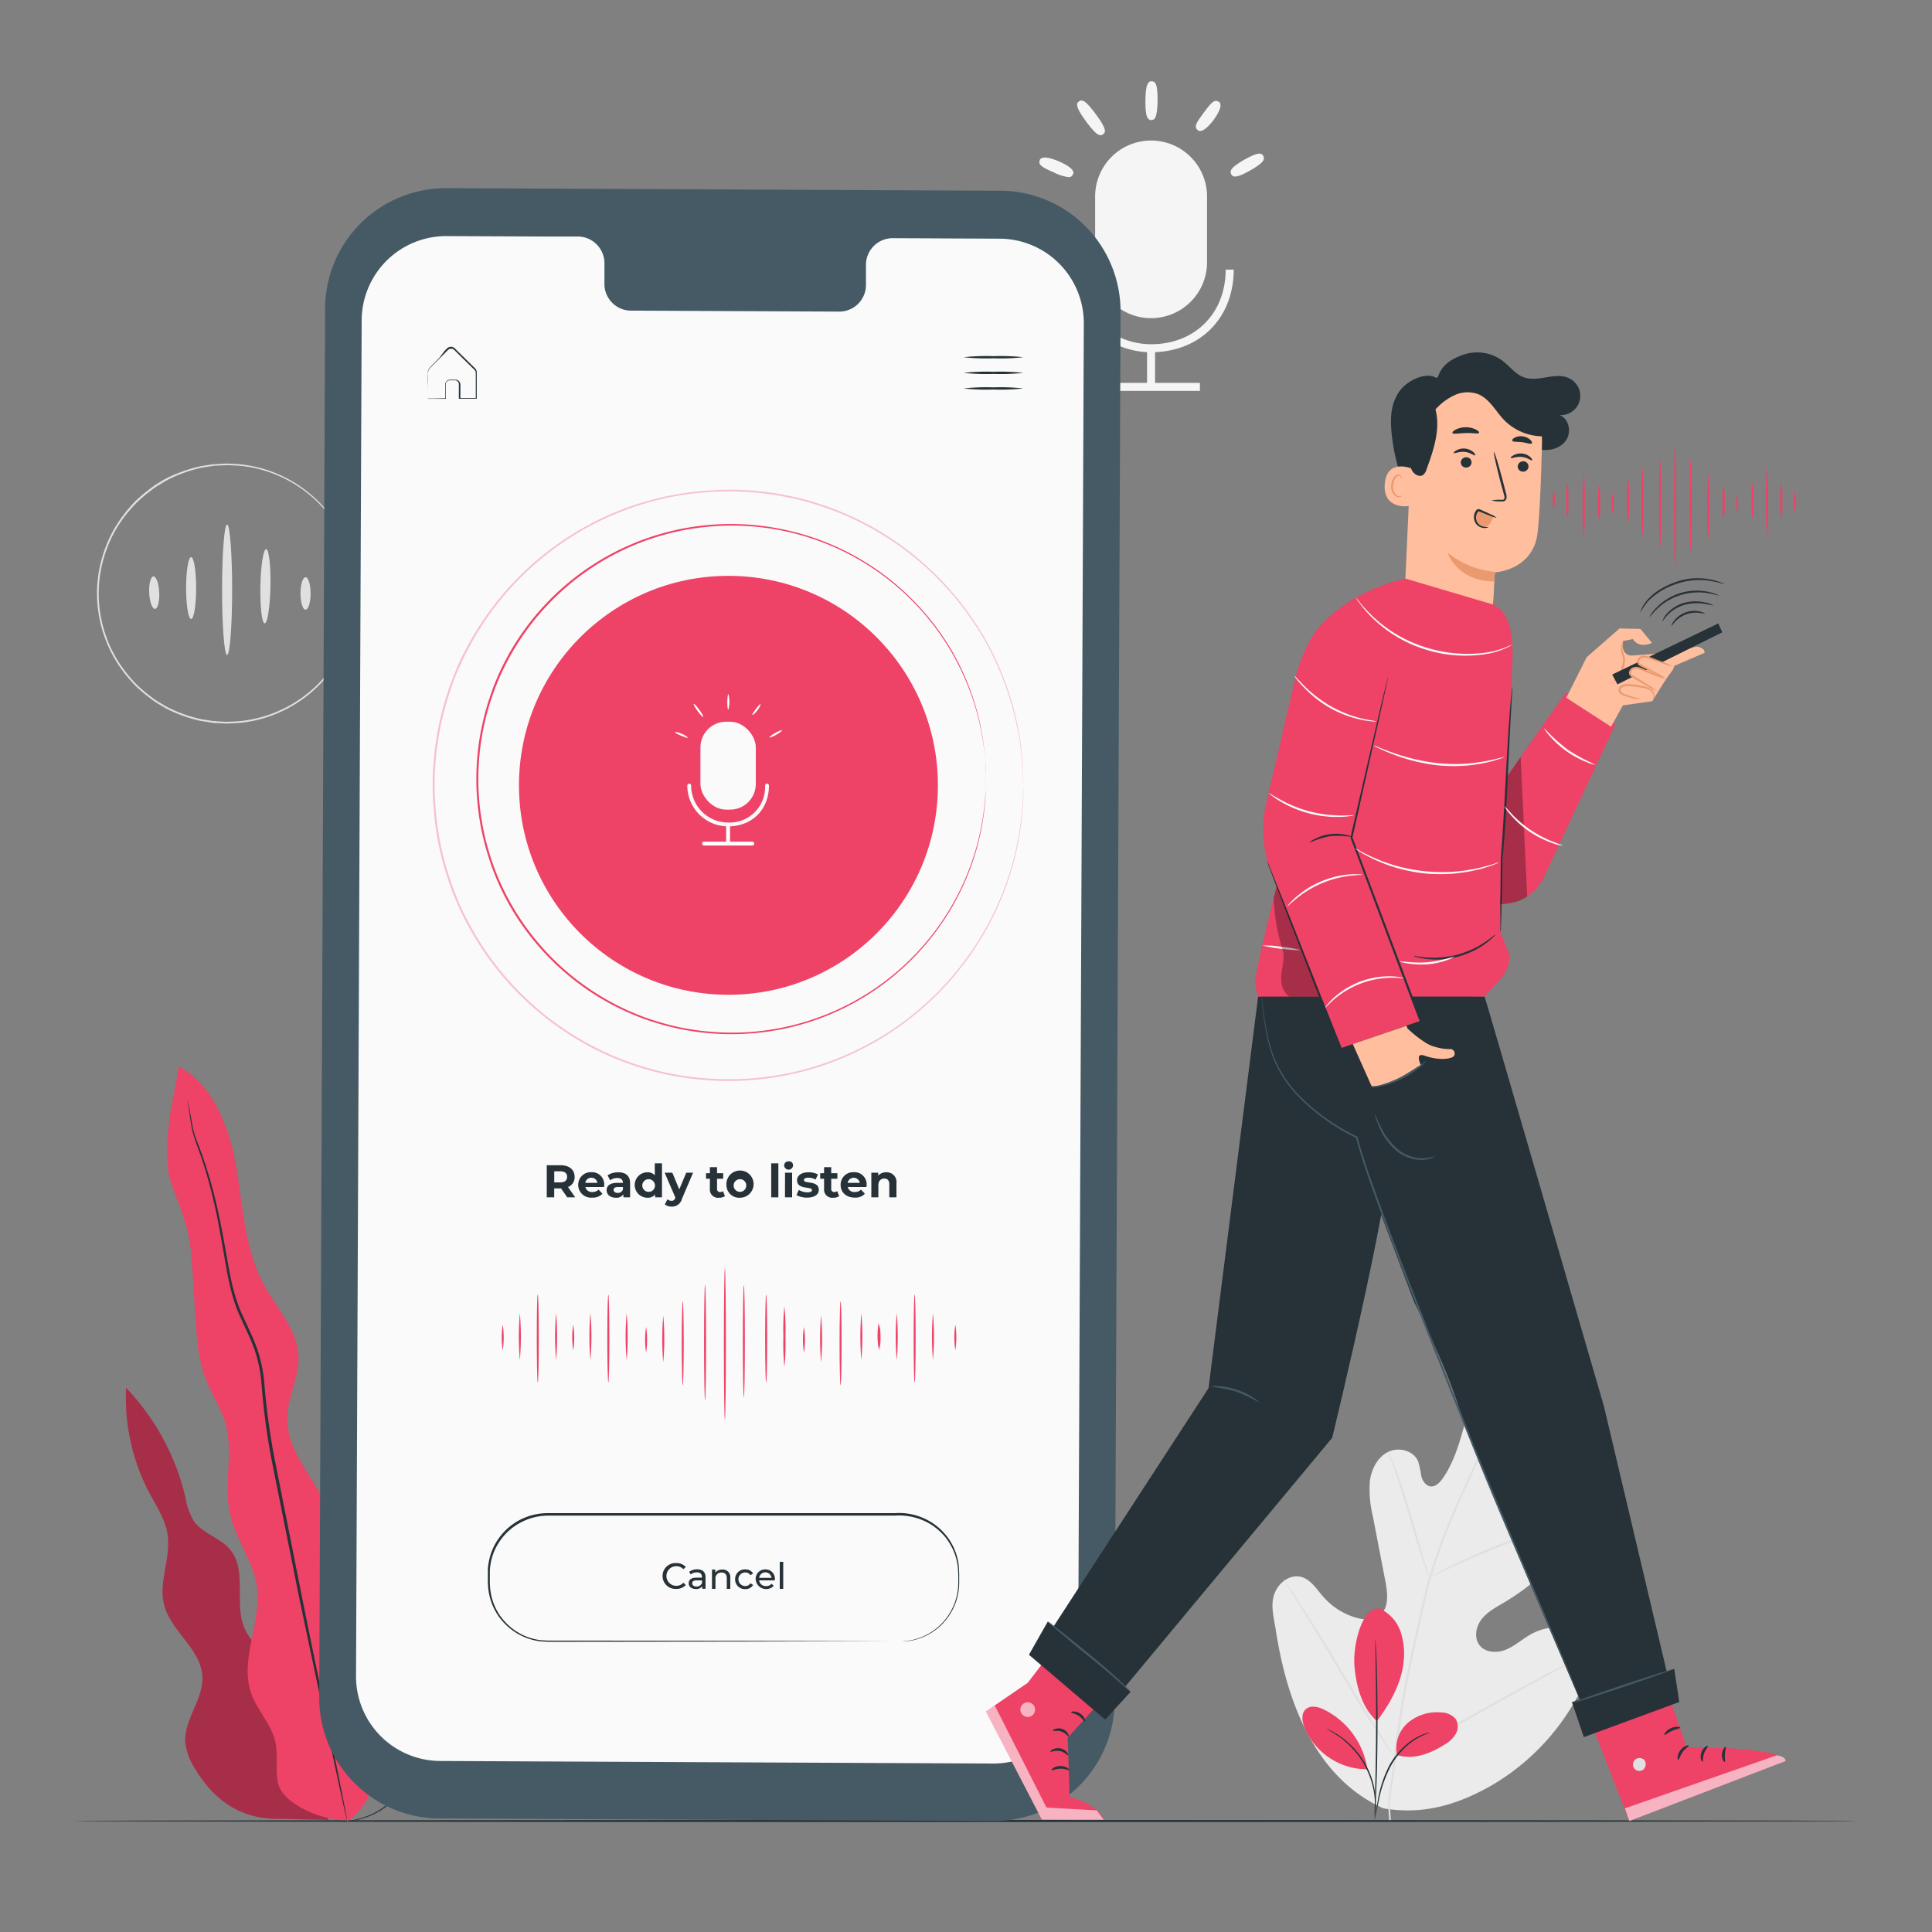 <svg xmlns="http://www.w3.org/2000/svg" viewBox="0 0 500 500"><rect x="0" y="0" width="500" height="500" fill="#808080" stroke="none"/><g id="freepik--background-complete--inject-4"><path d="M58.77,169.51c-.72,0-1.3-7.56-1.3-16.89s.58-16.89,1.3-16.89,1.31,7.56,1.31,16.89S59.49,169.51,58.77,169.51Z" style="fill:#e0e0e0"></path><path d="M49.46,160.19c-.72,0-1.3-3.6-1.3-8s.58-8,1.3-8,1.3,3.6,1.3,8S50.18,160.19,49.46,160.19Z" style="fill:#e0e0e0"></path><path d="M40.11,157.59c-.71,0-1.39-1.82-1.5-4.15s.38-4.23,1.09-4.27,1.4,1.82,1.51,4.15S40.83,157.55,40.11,157.59Z" style="fill:#e0e0e0"></path><path d="M68.5,161.32c-.72,0-1.21-4.32-1.11-9.63s.77-9.6,1.49-9.58,1.22,4.32,1.11,9.63S69.22,161.34,68.5,161.32Z" style="fill:#e0e0e0"></path><path d="M79.08,157.79c-.72,0-1.31-1.88-1.31-4.2s.59-4.21,1.31-4.21,1.3,1.88,1.3,4.21S79.8,157.79,79.08,157.79Z" style="fill:#e0e0e0"></path><path d="M92.22,153.59s0-.19,0-.54-.06-.91-.11-1.59c0-.35,0-.74-.07-1.17s-.14-.89-.21-1.4a23.87,23.87,0,0,0-.7-3.44,31.69,31.69,0,0,0-3.71-8.87,33.47,33.47,0,0,0-22.46-15.64,32.12,32.12,0,0,0-4.2-.48c-.72,0-1.44-.1-2.17-.08l-2.2.11c-.37,0-.74,0-1.11.07l-1.11.17c-.74.13-1.49.21-2.23.37a34.34,34.34,0,0,0-4.43,1.3,33.68,33.68,0,0,0-4.33,1.9c-.7.38-1.37.82-2.07,1.24a16.57,16.57,0,0,0-2,1.38,35.36,35.36,0,0,0-3.76,3.2A36.8,36.8,0,0,0,32,134a32.14,32.14,0,0,0-4.74,9.14,32.94,32.94,0,0,0,0,20.95A32.08,32.08,0,0,0,32,173.21a37.65,37.65,0,0,0,3.25,3.84,37.88,37.88,0,0,0,3.77,3.21,19.23,19.23,0,0,0,2,1.38c.7.41,1.37.85,2.07,1.23a35.2,35.2,0,0,0,4.33,1.91,36,36,0,0,0,4.43,1.3c.74.15,1.5.24,2.24.36l1.1.17c.37,0,.74,0,1.11.08l2.2.11c.73,0,1.45-.06,2.17-.08a30.31,30.31,0,0,0,4.2-.49,33.39,33.39,0,0,0,22.46-15.64,31.77,31.77,0,0,0,3.71-8.86,23.72,23.72,0,0,0,.7-3.45c.07-.5.17-1,.21-1.4s.05-.81.07-1.16c0-.69.08-1.21.11-1.59s0-.54,0-.54,0,.18,0,.54,0,.91,0,1.59c0,.35,0,.75,0,1.18s-.12.89-.19,1.4a23.36,23.36,0,0,1-.65,3.48,31.88,31.88,0,0,1-3.66,9A33.62,33.62,0,0,1,65,186.66a31.19,31.19,0,0,1-4.26.5c-.72,0-1.45.1-2.19.09l-2.23-.11c-.37,0-.75,0-1.13-.07l-1.12-.17c-.75-.12-1.51-.21-2.27-.36a35.23,35.23,0,0,1-4.49-1.31,36.19,36.19,0,0,1-4.4-1.92c-.71-.39-1.4-.84-2.1-1.25a17.55,17.55,0,0,1-2-1.4,37.73,37.73,0,0,1-3.82-3.25,37.64,37.64,0,0,1-3.31-3.9,32.84,32.84,0,0,1-4.83-9.29,33.28,33.28,0,0,1,0-21.27,32.56,32.56,0,0,1,4.82-9.29,37.64,37.64,0,0,1,3.31-3.9,37.63,37.63,0,0,1,3.82-3.24,17.55,17.55,0,0,1,2-1.4c.71-.42,1.39-.87,2.1-1.25A34.7,34.7,0,0,1,47.3,122a35.23,35.23,0,0,1,4.49-1.31c.76-.16,1.52-.24,2.27-.37l1.12-.17c.38,0,.75,0,1.13-.07l2.23-.11c.73,0,1.47.07,2.19.09a32.84,32.84,0,0,1,4.26.51,33.63,33.63,0,0,1,22.63,15.91,31.92,31.92,0,0,1,3.66,9,23.49,23.49,0,0,1,.65,3.47c.07.51.15,1,.19,1.41s0,.82,0,1.17c0,.69,0,1.22,0,1.6S92.22,153.59,92.22,153.59Z" style="fill:#e0e0e0"></path><path d="M297.9,82.34h0a14.48,14.48,0,0,1-14.48-14.48v-17A14.48,14.48,0,0,1,297.9,36.37h0a14.48,14.48,0,0,1,14.48,14.48v17A14.48,14.48,0,0,1,297.9,82.34Z" style="fill:#f5f5f5"></path><path d="M297.9,91.16a21.4,21.4,0,0,1-21.38-21.38h2.07A19.33,19.33,0,0,0,297.9,89.09c11.36,0,19.3-8,19.3-19.31h2.08C319.28,82.36,310.48,91.15,297.9,91.16Z" style="fill:#f5f5f5"></path><rect x="296.86" y="90.12" width="2.07" height="10.47" style="fill:#f5f5f5"></rect><rect x="285.26" y="99.09" width="25.28" height="2.07" style="fill:#f5f5f5"></rect><path d="M276.55,45.84a11.57,11.57,0,0,1-3.74-1.19c-3.08-1.31-4.12-2-3.75-3.08l.14-.43.49-.25c1.08-.49,3.82.64,4.35.87s3.25,1.42,3.65,2.54l.15.42-.21.5h0A1.09,1.09,0,0,1,276.55,45.84Z" style="fill:#f5f5f5"></path><path d="M284.82,35c-.66,0-1.66-.74-3.74-3.56-2.47-3.36-2.35-4.17-2.3-4.44l.06-.42.73-.58.49.05c.27,0,1.09.17,3.55,3.52,2.89,3.92,2.56,4.66,1.86,5.17h0A1.09,1.09,0,0,1,284.82,35Z" style="fill:#f5f5f5"></path><path d="M297.58,31.08l-.4-.34c-.2-.19-.79-.75-.75-4.7s.65-4.5.85-4.69l.34-.3h.52c.63.05,1.5.12,1.44,5s-.92,4.95-1.55,5Z" style="fill:#f5f5f5"></path><path d="M310.28,33.89l-.43-.34c-.91-.84-.09-2,1.69-4.41s2.7-3.49,3.77-2.85l.4.24.14.54c.25,1.23-1.58,3.69-1.79,4s-2.07,2.71-3.31,2.82Z" style="fill:#f5f5f5"></path><path d="M319.65,45.68a1,1,0,0,1-1-.58c-.56-1,.51-1.81,1-2.21A21.87,21.87,0,0,1,322,41.35c3.84-2.18,4.55-1.69,4.94-1,.56,1-.51,1.81-1,2.21a20.5,20.5,0,0,1-2.35,1.53C321.5,45.29,320.34,45.68,319.65,45.68Z" style="fill:#f5f5f5"></path><path d="M358,468c-17.71-8-25-27.71-27.82-46.11-.47-3.07-1.4-6.22-.45-9.17s4-5.4,7-4.62c2.46.64,3.94,3.09,5.61,5a18,18,0,0,0,8.42,5.5c2.13.65,4.65.82,6.37-.59,2.37-1.94,2-5.64,1.42-8.67q-1.63-8.47-3.26-16.95a28.78,28.78,0,0,1-.76-9.18c.41-3.05,2-6.12,4.74-7.46s6.61-.35,7.77,2.51a27.89,27.89,0,0,1,.79,3.76c.32,1.25,1.17,2.53,2.43,2.66s2.33-1,3.07-2c2.56-3.65,4-8,5.21-12.28s2.44-8.67,4.66-12.54,5.66-7.25,10-8.3,9.43.76,11.32,4.83.21,8.87-1.86,12.84A69,69,0,0,1,391,383.34a5.66,5.66,0,0,0-1.89,3c-.28,2.15,2,3.8,4.13,4.09,2.4.34,4.81-.35,7.23-.52s5.18.41,6.49,2.48c1.82,2.87-.17,6.6-2.33,9.21a59.18,59.18,0,0,1-15.33,13.1c-2.08,1.23-4.3,2.39-5.81,4.29s-2.09,4.83-.6,6.77,4.4,2.1,6.66,1.23,4.11-2.53,6.19-3.78c3.87-2.35,9.31-3.06,12.65.05a9.73,9.73,0,0,1,2.6,8.3,22.53,22.53,0,0,1-3.2,8.35A59.34,59.34,0,0,1,386.14,462c-9.05,5.15-17.84,7.72-28.11,6" style="fill:#ebebeb"></path><path d="M359.56,471.33c-.68-7.37.06-5.93,1.06-15.65A275.52,275.52,0,0,1,366,424.4c.61-2.74,1.22-5.46,1.82-8.13s1.21-5.31,1.95-7.86a139.3,139.3,0,0,1,5.13-14.4c1.86-4.51,3.78-8.71,5.6-12.63s3.62-7.54,5.38-10.77a109.78,109.78,0,0,1,9.45-14.6c1.24-1.63,2.25-2.86,2.94-3.69l.8-.94a1.88,1.88,0,0,1,.29-.3,3.64,3.64,0,0,1-.25.34c-.18.24-.43.57-.75,1-.66.85-1.64,2.11-2.86,3.76a115.81,115.81,0,0,0-9.26,14.66c-1.74,3.23-3.5,6.85-5.31,10.77s-3.71,8.13-5.55,12.63a140.24,140.24,0,0,0-5.07,14.36c-.74,2.54-1.33,5.16-1.94,7.83s-1.2,5.38-1.82,8.13a282.48,282.48,0,0,0-5.39,31.21c-1,9.68-1.81,8.21-1.18,15.55" style="fill:#e0e0e0"></path><path d="M369.91,408.36a5.92,5.92,0,0,1-.54-1.24c-.31-.81-.73-2-1.22-3.46-1-3-2.22-7.06-3.56-11.59s-2.62-8.62-3.66-11.54c-.51-1.46-.93-2.64-1.24-3.45a5.81,5.81,0,0,1-.41-1.28,6.36,6.36,0,0,1,.61,1.2c.37.79.86,1.95,1.42,3.39,1.13,2.9,2.48,7,3.82,11.52s2.49,8.53,3.4,11.62c.41,1.4.77,2.58,1.05,3.52A5.81,5.81,0,0,1,369.91,408.36Z" style="fill:#e0e0e0"></path><path d="M407.57,393.82a8.33,8.33,0,0,1-1.52.48c-1,.27-2.41.66-4.16,1.2-3.5,1.05-8.29,2.67-13.49,4.69s-9.83,4.06-13.14,5.63c-1.65.77-3,1.43-3.9,1.88a7.91,7.91,0,0,1-1.45.66,8.3,8.3,0,0,1,1.35-.85c.89-.52,2.19-1.24,3.83-2.06,3.27-1.66,7.89-3.77,13.1-5.8a140.46,140.46,0,0,1,13.59-4.54c1.76-.49,3.21-.82,4.22-1A8.69,8.69,0,0,1,407.57,393.82Z" style="fill:#e0e0e0"></path><path d="M361,454.87s-.14-.13-.36-.42l-.93-1.29c-.8-1.12-1.92-2.78-3.27-4.84-2.72-4.12-6.28-9.93-10.13-16.39s-7.37-12.3-10-16.47l-3.12-4.93-.84-1.35a1.75,1.75,0,0,1-.26-.49,2.3,2.3,0,0,1,.35.43c.26.35.56.77.93,1.29.81,1.12,1.92,2.77,3.28,4.83,2.71,4.12,6.28,9.93,10.13,16.4s7.36,12.29,10,16.46l3.12,4.93.85,1.35A2.91,2.91,0,0,1,361,454.87Z" style="fill:#e0e0e0"></path><path d="M409.71,428.53a1.9,1.9,0,0,1-.48.31l-1.41.78-5.22,2.83c-4.4,2.4-10.45,5.77-17.12,9.5s-12.77,7.06-17.22,9.36c-2.23,1.15-4,2.06-5.31,2.67l-1.46.69a1.82,1.82,0,0,1-.52.2,2,2,0,0,1,.47-.31l1.41-.78,5.22-2.83c4.41-2.39,10.45-5.76,17.13-9.5s12.76-7.06,17.21-9.36c2.23-1.15,4-2.06,5.31-2.66l1.46-.69A2.28,2.28,0,0,1,409.71,428.53Z" style="fill:#e0e0e0"></path></g><g id="freepik--Floor--inject-4"><path d="M481.42,471.28c0,.15-103.62.26-231.41.26s-231.43-.11-231.43-.26S122.18,471,250,471,481.42,471.14,481.42,471.28Z" style="fill:#263238"></path></g><g id="freepik--Plant--inject-4"><path d="M76.23,442c1-4.14-1.69-8.27-4.74-11.25s-6.7-5.65-8.31-9.61c-2.59-6.4.8-14.74-3.6-20.08-2.58-3.13-7.2-4.16-9.5-7.52a17.15,17.15,0,0,1-2.09-6,61.18,61.18,0,0,0-15.36-28.37,53,53,0,0,0,6.12,27.39c1.79,3.36,4,6.63,4.59,10.39,1,6.1-2.39,12.41-.86,18.39,1.76,6.85,9.49,11.4,9.89,18.45.34,6-4.83,11.24-4.41,17.2a16.13,16.13,0,0,0,2.7,7.06c4.66,7.64,11.47,12.89,21.74,12.66L85,471Z" style="fill:#EE4266"></path><g style="opacity:0.3"><path d="M76.23,442c1-4.14-1.69-8.27-4.74-11.25s-6.7-5.65-8.31-9.61c-2.59-6.4.8-14.74-3.6-20.08-2.58-3.13-7.2-4.16-9.5-7.52a17.15,17.15,0,0,1-2.09-6,61.18,61.18,0,0,0-15.36-28.37,53,53,0,0,0,6.12,27.39c1.79,3.36,4,6.63,4.59,10.39,1,6.1-2.39,12.41-.86,18.39,1.76,6.85,9.49,11.4,9.89,18.45.34,6-4.83,11.24-4.41,17.2a16.13,16.13,0,0,0,2.7,7.06c4.66,7.64,11.47,12.89,21.74,12.66L85,471Z"></path></g><path d="M87.53,471.35s.31,0,.88,0A15.9,15.9,0,0,0,91,471.1,22.23,22.23,0,0,0,95,470a17.06,17.06,0,0,0,4.91-2.81,6.64,6.64,0,0,0,1.94-2.66,12.84,12.84,0,0,0,.52-3.66,35.14,35.14,0,0,1,.24-4.12,11.58,11.58,0,0,1,1.53-4.21c1.5-2.69,3.88-5.15,4.59-8.54s.16-7-.47-10.82-1.26-8,.2-12.11,4.09-7.66,5.37-11.95.63-9.05.88-13.91a19.46,19.46,0,0,1,1.64-7.25c1-2.31,2.44-4.42,3.49-6.71,2.12-4.59,2.49-9.88,3.06-15.17.28-2.65.56-5.34.85-8.05a39.6,39.6,0,0,1,1.37-8.19,70.91,70.91,0,0,1,3-7.89,24.56,24.56,0,0,0,1.39-3.93,40.48,40.48,0,0,0,.37-4.2,50.45,50.45,0,0,0-.38-8.58c-.36-2.87-.9-5.75-1.23-8.69,0-.17,0-.35-.06-.51l.57.32a18.69,18.69,0,0,0-6.46,5.52,30.54,30.54,0,0,0-4,7.49c-2,5.31-2.76,10.92-3.8,16.36s-2.37,10.87-5.2,15.51c-1.41,2.3-3.07,4.36-4.5,6.51a17.14,17.14,0,0,0-3,6.88c-.73,5,2.21,9.64,1.63,14.67a17.17,17.17,0,0,1-2.36,6.81c-1.17,2.06-2.52,3.94-3.78,5.81A36.17,36.17,0,0,0,94,407.6a17.87,17.87,0,0,0-1.48,6.11c-.3,4.15.31,8.18,0,12.07a28.39,28.39,0,0,1-3.15,10.54c-1.54,3.12-3.23,5.92-4.65,8.62a43,43,0,0,0-1.89,4,18.61,18.61,0,0,0-1.09,3.89,24.56,24.56,0,0,0-.12,7.08A18.23,18.23,0,0,0,85.08,469a15.63,15.63,0,0,0,2.45,2.39s-.25-.15-.72-.5a5,5,0,0,1-.83-.69,9.35,9.35,0,0,1-1-1.1,18,18,0,0,1-3.65-9.14,24.74,24.74,0,0,1,0-7.18,19.59,19.59,0,0,1,1.08-4,43.83,43.83,0,0,1,1.89-4c1.4-2.72,3.08-5.53,4.58-8.63a27.89,27.89,0,0,0,3-10.36c.29-3.81-.34-7.83,0-12.07a18.2,18.2,0,0,1,1.51-6.32,37.3,37.3,0,0,1,3.34-5.83c1.26-1.88,2.6-3.75,3.73-5.77a16.46,16.46,0,0,0,2.26-6.54c.58-4.72-2.38-9.38-1.66-14.7a17.71,17.71,0,0,1,3.08-7.19c1.44-2.2,3.1-4.25,4.47-6.5,2.74-4.51,4.08-9.84,5.08-15.25s1.76-11.08,3.83-16.5a30.94,30.94,0,0,1,4.12-7.7,19.34,19.34,0,0,1,6.74-5.75l.51-.26.06.58c0,.15,0,.33.06.5.33,2.91.87,5.78,1.23,8.68a50.9,50.9,0,0,1,.38,8.71,40,40,0,0,1-.38,4.33,26.18,26.18,0,0,1-1.43,4.08,70,70,0,0,0-3,7.8,39.36,39.36,0,0,0-1.35,8.06q-.43,4.06-.86,8c-.58,5.26-.94,10.64-3.15,15.39-1.09,2.35-2.49,4.46-3.5,6.7a18.66,18.66,0,0,0-1.6,7c-.26,4.76.41,9.57-.94,14.06s-4.09,8-5.42,12-.83,8.05-.23,11.82,1.25,7.55.41,11-3.23,6-4.7,8.64A11.16,11.16,0,0,0,103,456.8a35.65,35.65,0,0,0-.27,4.07,13.2,13.2,0,0,1-.57,3.76,7.16,7.16,0,0,1-2.06,2.78,17.59,17.59,0,0,1-5,2.8A21.17,21.17,0,0,1,91,471.26,9.9,9.9,0,0,1,87.53,471.35Z" style="fill:#263238"></path><path d="M126.45,322.88a1.35,1.35,0,0,1,0,.4c-.06.3-.12.68-.2,1.15-.19,1-.42,2.49-.85,4.41s-1.54,4.07-2.45,6.66-1.93,5.58-2.82,8.94-1.69,7.07-2.53,11.08-1.75,8.38-3.95,12.5c-1,2.07-2.15,4.14-3,6.35a29,29,0,0,0-1.71,7.06,145,145,0,0,1-2.62,15.3l-7,29.12-6,23.71c-1.73,6.69-3.13,12.13-4.11,16L88,469.86c-.13.45-.23.82-.32,1.12s-.12.38-.14.37a2,2,0,0,1,.06-.39q.1-.45.24-1.14c.25-1.06.59-2.52,1-4.37l3.87-16c1.66-6.78,3.64-14.82,5.83-23.75s4.48-18.79,6.95-29.11a146.08,146.08,0,0,0,2.62-15.24,30,30,0,0,1,1.77-7.23c.91-2.27,2.06-4.35,3.08-6.4,2.18-4,3.07-8.32,4-12.31s1.7-7.73,2.64-11.09,1.94-6.36,2.94-8.94,2.09-4.73,2.57-6.59.75-3.37,1-4.36l.27-1.14A2.25,2.25,0,0,1,126.45,322.88Z" style="fill:#263238"></path><path d="M89.76,471.38c8.19-4.93,10.46-19.78,7-28.68s-9.52-17-10.5-26.54c-.76-7.31,1.6-14.84-.15-22-2.35-9.63-11.82-17.05-11.76-27,0-5.57,3.16-10.83,2.88-16.38-.35-6.82-5.61-12.2-8.89-18.19-5-9.17-5.4-20-7.16-30.34S55.41,281,46.25,276c-1.3,8.76-3.57,14.77-2.78,26.63.28,4.25,5.28,12.38,6,21.71.44,5.57.75,11.16,1.12,16.74.36,5.43.74,11,2.72,16,1.52,3.89,3.93,7.42,5.06,11.43,2.13,7.55-.56,15.76,1.17,23.42,1.46,6.49,6,12.05,6.94,18.63,1.34,9.24-4.59,18.89-1.47,27.7,1.54,4.37,5.16,7.86,6.21,12.38.81,3.5,0,7.22.71,10.74,1.19,5.68,12,10,17.83,9.64" style="fill:#EE4266"></path><path d="M48.56,284.64a2.78,2.78,0,0,1,.12.48c.07.36.16.83.27,1.42.25,1.25.53,3.12,1,5.48s1.8,5,2.86,8.32A116.32,116.32,0,0,1,56,311.59c1,4.22,1.85,8.89,2.73,13.9s1.81,10.38,4.32,15.52c1.17,2.6,2.5,5.23,3.51,8.09a36.74,36.74,0,0,1,1.85,9A182.24,182.24,0,0,0,71,377.22c2.57,12.95,5,25.29,7.24,36.52s4.37,21.29,6.12,29.78,3.09,15.3,4.06,20.1c.45,2.34.81,4.17,1.06,5.47.11.59.19,1.06.26,1.43a3,3,0,0,1,.06.49,2,2,0,0,1-.14-.47c-.09-.36-.2-.83-.34-1.42-.29-1.29-.69-3.11-1.21-5.44l-4.31-20c-1.79-8.49-3.92-18.56-6.28-29.75l-7.31-36.53a181.21,181.21,0,0,1-2.52-19.14,35.89,35.89,0,0,0-1.78-8.87c-1-2.8-2.3-5.42-3.46-8-2.53-5.21-3.43-10.72-4.31-15.7s-1.66-9.68-2.62-13.89-2-8-3.08-11.24-2.27-6-2.75-8.4-.66-4.25-.86-5.51l-.19-1.44A2.57,2.57,0,0,1,48.56,284.64Z" style="fill:#263238"></path><path d="M357.16,416.34a10.31,10.31,0,0,1,5.33,6,18.19,18.19,0,0,1,.71,8.17c-.61,5.3-3.62,10.65-6.86,14.89-4.47-3.89-5.5-10.69-5.8-14.18-.48-5.5,2-15.74,6.62-14.92" style="fill:#EE4266"></path><path d="M361.53,454.2a8.76,8.76,0,0,1,2.83-8.34,11.63,11.63,0,0,1,8.59-2.68,4.92,4.92,0,0,1,3.77,1.69,3.77,3.77,0,0,1,.06,3.8,7.65,7.65,0,0,1-2.82,2.77c-3.87,2.43-8.06,4.07-12.43,2.76" style="fill:#EE4266"></path><path d="M355.8,470.46a5.29,5.29,0,0,1,.16-1.09c.14-.77.32-1.76.54-2.95a30.83,30.83,0,0,1,3-9.41,18.92,18.92,0,0,1,6.75-7.17,13,13,0,0,1,2.75-1.22,7.6,7.6,0,0,1,.8-.2.85.85,0,0,1,.28,0,20.24,20.24,0,0,0-3.69,1.69,19.46,19.46,0,0,0-6.55,7.13,32.94,32.94,0,0,0-3.11,9.28c-.27,1.23-.49,2.23-.66,2.92A5.32,5.32,0,0,1,355.8,470.46Z" style="fill:#263238"></path><path d="M356,424.31a2.48,2.48,0,0,1,0,.47c0,.35.05.81.08,1.37.07,1.19.14,2.91.21,5,.13,4.25.24,10.12.21,16.61s-.18,12.36-.36,16.61c-.08,2.12-.17,3.84-.24,5,0,.56-.07,1-.1,1.37a2.48,2.48,0,0,1-.05.47,1.75,1.75,0,0,1,0-.48c0-.35,0-.81,0-1.37,0-1.23.07-2.94.12-5,.1-4.25.22-10.12.25-16.6s0-12.35-.11-16.6c0-2.09-.06-3.8-.08-5v-1.37A2.42,2.42,0,0,1,356,424.31Z" style="fill:#263238"></path><path d="M353.8,457.42a20.53,20.53,0,0,0-11.2-15c-1.49-.72-3.44-1.18-4.67-.07s-.95,3.1-.35,4.65a17.53,17.53,0,0,0,16.11,10.88" style="fill:#EE4266"></path><path d="M343.32,447.43a5.06,5.06,0,0,1,.95.41,11.8,11.8,0,0,1,1.07.57c.4.25.89.5,1.37.86a19.18,19.18,0,0,1,1.56,1.17,22.28,22.28,0,0,1,1.66,1.51,23,23,0,0,1,3.15,4.05,22.49,22.49,0,0,1,2.08,4.7,20.66,20.66,0,0,1,.52,2.18,16.65,16.65,0,0,1,.27,1.94,15.59,15.59,0,0,1,.07,1.6,7.74,7.74,0,0,1,0,1.22,4.61,4.61,0,0,1-.12,1c-.08,0,.07-1.47-.19-3.82-.08-.58-.15-1.22-.31-1.9s-.34-1.39-.55-2.13a24.05,24.05,0,0,0-2.07-4.61,23.57,23.57,0,0,0-3.08-4,20.12,20.12,0,0,0-1.61-1.51c-.51-.47-1-.84-1.51-1.2C344.63,448.12,343.29,447.5,343.32,447.43Z" style="fill:#263238"></path></g><g id="freepik--Device--inject-4"><path d="M257.09,471.28l-143.38-.66a31.24,31.24,0,0,1-31.09-31.37L84.14,79.8a31.23,31.23,0,0,1,31.38-31.1l143.38.66A31.23,31.23,0,0,1,290,80.73l-1.52,359.45A31.23,31.23,0,0,1,257.09,471.28Z" style="fill:#455a64"></path><path d="M258.69,61.77l-27.8-.13a6.91,6.91,0,0,0-6.78,7l0,5a6.9,6.9,0,0,1-6.78,7l-54.18-.25a6.9,6.9,0,0,1-6.72-7.09l0-5a6.93,6.93,0,0,0-6.72-7.09l-9.78,0-24.33-.11a21.88,21.88,0,0,0-22,21.78L92.14,433.74a21.88,21.88,0,0,0,21.77,22l143.1.66a21.88,21.88,0,0,0,22-21.78l1.48-350.86A21.87,21.87,0,0,0,258.69,61.77Z" style="fill:#fafafa"></path><path d="M187.6,328.11c.14,0,.26,8.82.26,19.69s-.12,19.7-.26,19.7-.26-8.82-.26-19.7S187.46,328.11,187.6,328.11Z" style="fill:#EE4266"></path><path d="M182.47,332.44c.14,0,.26,6.73.26,15s-.12,15-.26,15-.26-6.73-.26-15S182.32,332.44,182.47,332.44Z" style="fill:#EE4266"></path><path d="M176.69,336.74c.14,0,.26,4.87.26,10.88s-.12,10.89-.26,10.89-.26-4.87-.26-10.89S176.55,336.74,176.69,336.74Z" style="fill:#EE4266"></path><path d="M171.65,340.44a68.37,68.37,0,0,1,0,12.14,71,71,0,0,1,0-12.14Z" style="fill:#EE4266"></path><path d="M167.21,343.4a21.52,21.52,0,0,1,0,6.67,21.52,21.52,0,0,1,0-6.67Z" style="fill:#EE4266"></path><path d="M162.18,339.85a71,71,0,0,1,0,12.14,68.37,68.37,0,0,1,0-12.14Z" style="fill:#EE4266"></path><path d="M157.44,335c.14,0,.26,5.1.26,11.4s-.12,11.41-.26,11.41-.27-5.11-.27-11.41S157.29,335,157.44,335Z" style="fill:#EE4266"></path><path d="M217.54,336.74c.14,0,.26,4.87.26,10.88s-.12,10.89-.26,10.89-.26-4.87-.26-10.89S217.4,336.74,217.54,336.74Z" style="fill:#EE4266"></path><path d="M212.5,340.44a71,71,0,0,1,0,12.14,71,71,0,0,1,0-12.14Z" style="fill:#EE4266"></path><path d="M208.06,343.4a21.52,21.52,0,0,1,0,6.67,21.52,21.52,0,0,1,0-6.67Z" style="fill:#EE4266"></path><path d="M203,338.07a57.07,57.07,0,0,1,.27,7.85,57.07,57.07,0,0,1-.27,7.85,60.17,60.17,0,0,1-.26-7.85A60.17,60.17,0,0,1,203,338.07Z" style="fill:#EE4266"></path><path d="M198.28,335c.15,0,.27,5.1.27,11.4s-.12,11.41-.27,11.41-.26-5.11-.26-11.41S198.14,335,198.28,335Z" style="fill:#EE4266"></path><path d="M192.51,332.59c.14,0,.26,6.5.26,14.51s-.12,14.52-.26,14.52-.26-6.5-.26-14.52S192.36,332.59,192.51,332.59Z" style="fill:#EE4266"></path><path d="M222.92,352a71,71,0,0,1,0-12.14,71,71,0,0,1,0,12.14Z" style="fill:#EE4266"></path><path d="M227.37,349a21.52,21.52,0,0,1,0-6.67,21.52,21.52,0,0,1,0,6.67Z" style="fill:#EE4266"></path><path d="M152.8,339.85a71,71,0,0,1,0,12.14,71,71,0,0,1,0-12.14Z" style="fill:#EE4266"></path><path d="M148.35,342.81a21.45,21.45,0,0,1,0,6.66,21.45,21.45,0,0,1,0-6.66Z" style="fill:#EE4266"></path><path d="M143.92,339.85a71,71,0,0,1,0,12.14,71,71,0,0,1,0-12.14Z" style="fill:#EE4266"></path><path d="M139.18,335c.14,0,.26,5.1.26,11.4s-.12,11.41-.26,11.41-.26-5.11-.26-11.41S139,335,139.18,335Z" style="fill:#EE4266"></path><path d="M134.54,339.85a71,71,0,0,1,0,12.14,71,71,0,0,1,0-12.14Z" style="fill:#EE4266"></path><path d="M130.1,342.81a21.45,21.45,0,0,1,0,6.66,21.45,21.45,0,0,1,0-6.66Z" style="fill:#EE4266"></path><path d="M241.45,339.85a71,71,0,0,1,0,12.14,71,71,0,0,1,0-12.14Z" style="fill:#EE4266"></path><path d="M236.71,335c.15,0,.26,5.1.26,11.4s-.11,11.41-.26,11.41-.26-5.11-.26-11.41S236.57,335,236.71,335Z" style="fill:#EE4266"></path><path d="M232.08,339.85a71,71,0,0,1,0,12.14,68.37,68.37,0,0,1,0-12.14Z" style="fill:#EE4266"></path><path d="M227.63,342.81a21.45,21.45,0,0,1,0,6.66,21.45,21.45,0,0,1,0-6.66Z" style="fill:#EE4266"></path><path d="M247.24,342.81a21.45,21.45,0,0,1,0,6.66,21.45,21.45,0,0,1,0-6.66Z" style="fill:#EE4266"></path><g style="opacity:0.3"><path d="M264.83,203.24s0-.42-.06-1.24,0-2-.16-3.63a77.21,77.21,0,0,0-2.19-13.76,75.18,75.18,0,0,0-3.13-9.58A74.42,74.42,0,0,0,254,164.3a77.1,77.1,0,0,0-19.36-21.63,76.11,76.11,0,0,0-32.06-14.22,75.77,75.77,0,0,0-19.62-1.07,76.56,76.56,0,0,0-10.19,1.42,80.81,80.81,0,0,0-10.18,2.91,76.27,76.27,0,0,0-35.36,26.52,74.83,74.83,0,0,0-6.2,10c-.94,1.74-1.74,3.56-2.56,5.38s-1.49,3.7-2.09,5.62a76.62,76.62,0,0,0-3.9,24,81.74,81.74,0,0,0,1,12.25,73,73,0,0,0,2.89,11.77c.61,1.92,1.36,3.77,2.1,5.62s1.61,3.64,2.55,5.38a76.15,76.15,0,0,0,41.57,36.52,80.81,80.81,0,0,0,10.18,2.91,77.82,77.82,0,0,0,29.82.35,76,76,0,0,0,32.05-14.22A77,77,0,0,0,254,242.16a73.41,73.41,0,0,0,5.31-10.73,74.71,74.71,0,0,0,3.14-9.57,77.93,77.93,0,0,0,2.18-13.76c.14-1.59.11-2.81.16-3.63s.06-1.23.06-1.23,0,.41,0,1.23,0,2-.11,3.64a75,75,0,0,1-2.09,13.8,76.61,76.61,0,0,1-8.39,20.4,77.17,77.17,0,0,1-19.38,21.78,75.25,75.25,0,0,1-14.61,8.77,74.44,74.44,0,0,1-17.59,5.58,76.24,76.24,0,0,1-19.74,1.11,77.81,77.81,0,0,1-10.26-1.42,81.67,81.67,0,0,1-10.24-2.91,76.76,76.76,0,0,1-35.62-26.69,75.75,75.75,0,0,1-6.24-10.05c-1-1.76-1.75-3.59-2.58-5.42s-1.5-3.73-2.11-5.66a74.86,74.86,0,0,1-2.92-11.85,82.8,82.8,0,0,1-1-12.33,77.4,77.4,0,0,1,3.92-24.17c.61-1.93,1.38-3.79,2.12-5.66s1.63-3.65,2.57-5.41a74.79,74.79,0,0,1,6.25-10,76.71,76.71,0,0,1,35.61-26.68,81.67,81.67,0,0,1,10.24-2.91,77.58,77.58,0,0,1,10.26-1.42A76.13,76.13,0,0,1,202.64,128a76.2,76.2,0,0,1,32.2,14.34,77.35,77.35,0,0,1,19.39,21.78,73.69,73.69,0,0,1,5.29,10.79,75.68,75.68,0,0,1,3.1,9.62,74.88,74.88,0,0,1,2.09,13.8c.13,1.6.08,2.82.11,3.64S264.83,203.24,264.83,203.24Z" style="fill:#EE4266"></path></g><path d="M255.16,201.59s0-.36,0-1.07,0-1.76-.15-3.13a65.85,65.85,0,0,0-25.88-48,65.57,65.57,0,0,0-27.65-12.25,65.75,65.75,0,0,0-16.92-.93,67.21,67.21,0,0,0-8.8,1.23,70.19,70.19,0,0,0-8.77,2.51,65.77,65.77,0,0,0-35.85,31.49,62.54,62.54,0,0,0-4,9.48,65.69,65.69,0,0,0,0,41.42,60.68,60.68,0,0,0,4,9.49,64.23,64.23,0,0,0,5.35,8.61,65.81,65.81,0,0,0,30.5,22.89,70.63,70.63,0,0,0,8.77,2.5,65.55,65.55,0,0,0,8.8,1.23,64.85,64.85,0,0,0,16.92-.93,65.57,65.57,0,0,0,27.65-12.25A65.77,65.77,0,0,0,255,205.78c.13-1.37.1-2.42.15-3.13s0-1.06,0-1.06,0,1.45-.09,4.2a65,65,0,0,1-9,29.53,66.73,66.73,0,0,1-16.72,18.8,65.8,65.8,0,0,1-27.8,12.39,67.06,67.06,0,0,1-25.89-.27,71.21,71.21,0,0,1-8.84-2.51,66.21,66.21,0,0,1-30.75-23,64.05,64.05,0,0,1-5.4-8.68,61.17,61.17,0,0,1-4-9.56,66.12,66.12,0,0,1,0-41.74,61.22,61.22,0,0,1,4-9.56,65.53,65.53,0,0,1,5.39-8.67,66.19,66.19,0,0,1,30.75-23,69.52,69.52,0,0,1,8.84-2.51,64.69,64.69,0,0,1,8.85-1.23,65.76,65.76,0,0,1,17,1,65.84,65.84,0,0,1,27.79,12.38A66.62,66.62,0,0,1,246,167.85a65,65,0,0,1,9,29.53C255.2,200.14,255.16,201.59,255.16,201.59Z" style="fill:#EE4266"></path><circle cx="188.52" cy="203.24" r="54.21" style="fill:#EE4266"></circle><rect x="181.27" y="186.78" width="14.33" height="22.75" rx="6.64" style="fill:#fafafa"></rect><path d="M188.43,213.87a10.58,10.58,0,0,1-10.56-10.56.5.5,0,0,1,1,0,9.57,9.57,0,0,0,9.56,9.56,9.16,9.16,0,0,0,9.57-9.56.5.5,0,0,1,.5-.5.5.5,0,0,1,.5.5C199,209.52,194.65,213.86,188.43,213.87Z" style="fill:#fafafa"></path><rect x="187.93" y="213.36" width="1" height="5.18" style="fill:#fff"></rect><path d="M194.69,218.82H182.18a.5.5,0,0,1-.5-.5.5.5,0,0,1,.5-.5h12.51a.5.5,0,0,1,.5.5A.51.51,0,0,1,194.69,218.82Z" style="fill:#fff"></path><path d="M178,190.92c-.06.13-.82-.14-1.72-.52s-1.62-.75-1.58-.89.86,0,1.78.41S178,190.79,178,190.92Z" style="fill:#fff"></path><path d="M182,185.56c-.11.09-.76-.6-1.45-1.53s-1.15-1.76-1-1.84.76.6,1.45,1.53S182.1,185.48,182,185.56Z" style="fill:#fff"></path><path d="M188.47,183.64c-.15,0-.25-.87-.24-2s.14-2,.28-2a7.56,7.56,0,0,1,0,3.93Z" style="fill:#fff"></path><path d="M196.79,182.23c.12.08-.19.82-.77,1.6s-1.22,1.28-1.32,1.18.33-.74.9-1.5S196.66,182.16,196.79,182.23Z" style="fill:#fff"></path><path d="M202.38,189c.07.13-.6.64-1.49,1.15s-1.67.81-1.74.69.59-.64,1.48-1.15S202.31,188.88,202.38,189Z" style="fill:#fff"></path><path d="M146.8,309.87l-1.6-2.31h-1.77v2.31H141.5v-8.31h3.6c2.22,0,3.61,1.16,3.61,3A2.69,2.69,0,0,1,147,307.2l1.86,2.67ZM145,303.13h-1.56V306H145c1.18,0,1.77-.55,1.77-1.45S146.17,303.13,145,303.13Z" style="fill:#263238"></path><path d="M156.32,307.2h-4.83a1.7,1.7,0,0,0,1.83,1.29,2.19,2.19,0,0,0,1.6-.62l1,1.07a3.39,3.39,0,0,1-2.64,1,3.31,3.31,0,0,1-3.64-3.29,3.25,3.25,0,0,1,3.4-3.29,3.16,3.16,0,0,1,3.33,3.31C156.36,306.85,156.33,307.05,156.32,307.2Zm-4.85-1.08h3.14a1.59,1.59,0,0,0-3.14,0Z" style="fill:#263238"></path><path d="M163.07,306.23v3.64h-1.74v-.79a2.09,2.09,0,0,1-1.94.89c-1.5,0-2.39-.83-2.39-1.94s.8-1.91,2.74-1.91h1.47c0-.79-.47-1.26-1.47-1.26a3.09,3.09,0,0,0-1.84.6l-.66-1.3a5,5,0,0,1,2.75-.77C161.94,303.39,163.07,304.3,163.07,306.23Zm-1.86,1.63v-.66h-1.27c-.86,0-1.14.32-1.14.75s.4.77,1,.77A1.35,1.35,0,0,0,161.21,307.86Z" style="fill:#263238"></path><path d="M171.32,301.07v8.8h-1.77v-.73a2.44,2.44,0,0,1-2,.83,3.29,3.29,0,0,1,0-6.58,2.47,2.47,0,0,1,1.91.77v-3.09Zm-1.82,5.61a1.64,1.64,0,1,0-1.62,1.77A1.62,1.62,0,0,0,169.5,306.68Z" style="fill:#263238"></path><path d="M179.37,303.49l-2.89,6.78a2.62,2.62,0,0,1-2.64,2,2.8,2.8,0,0,1-1.78-.58l.67-1.32a1.67,1.67,0,0,0,1.05.41c.51,0,.79-.23,1-.8l0-.06-2.77-6.43H174l1.79,4.33,1.81-4.33Z" style="fill:#263238"></path><path d="M187.61,309.57a2.68,2.68,0,0,1-1.51.4,2.1,2.1,0,0,1-2.38-2.29v-2.62h-1v-1.43h1v-1.56h1.85v1.56h1.59v1.43h-1.59v2.59a.75.75,0,0,0,.79.85,1.27,1.27,0,0,0,.75-.24Z" style="fill:#263238"></path><path d="M188,306.68a3.52,3.52,0,1,1,3.51,3.29A3.29,3.29,0,0,1,188,306.68Zm5.14,0a1.64,1.64,0,1,0-1.63,1.77A1.62,1.62,0,0,0,193.12,306.68Z" style="fill:#263238"></path><path d="M199.59,301.07h1.85v8.8h-1.85Z" style="fill:#263238"></path><path d="M202.94,301.56a1.06,1.06,0,0,1,1.15-1,1,1,0,0,1,1.15,1,1.15,1.15,0,0,1-2.3,0Zm.23,1.93H205v6.38h-1.85Z" style="fill:#263238"></path><path d="M206.12,309.28l.62-1.33a4.36,4.36,0,0,0,2.22.62c.86,0,1.18-.23,1.18-.58,0-1.05-3.86,0-3.86-2.53,0-1.21,1.09-2.07,2.95-2.07a5.2,5.2,0,0,1,2.46.56l-.62,1.32a3.62,3.62,0,0,0-1.84-.48c-.83,0-1.18.27-1.18.6,0,1.09,3.85,0,3.85,2.55,0,1.19-1.1,2-3,2A5.54,5.54,0,0,1,206.12,309.28Z" style="fill:#263238"></path><path d="M217.17,309.57a2.68,2.68,0,0,1-1.51.4,2.11,2.11,0,0,1-2.39-2.29v-2.62h-1v-1.43h1v-1.56h1.85v1.56h1.59v1.43h-1.59v2.59a.75.75,0,0,0,.8.85,1.31,1.31,0,0,0,.75-.24Z" style="fill:#263238"></path><path d="M224.23,307.2H219.4a1.7,1.7,0,0,0,1.83,1.29,2.19,2.19,0,0,0,1.6-.62l1,1.07a3.35,3.35,0,0,1-2.63,1c-2.21,0-3.65-1.39-3.65-3.29a3.25,3.25,0,0,1,3.41-3.29,3.16,3.16,0,0,1,3.33,3.31C224.27,306.85,224.24,307.05,224.23,307.2Zm-4.86-1.08h3.15a1.6,1.6,0,0,0-3.15,0Z" style="fill:#263238"></path><path d="M232,306.22v3.65h-1.85V306.5c0-1-.48-1.5-1.29-1.5s-1.54.54-1.54,1.72v3.15H225.5v-6.38h1.77v.75a2.79,2.79,0,0,1,2.11-.85A2.51,2.51,0,0,1,232,306.22Z" style="fill:#263238"></path><path d="M171.47,407.9a3.34,3.34,0,0,1,3.5-3.38,3.27,3.27,0,0,1,2.51,1l-.62.6a2.44,2.44,0,0,0-1.85-.79,2.54,2.54,0,1,0,0,5.08,2.45,2.45,0,0,0,1.85-.8l.62.6a3.28,3.28,0,0,1-2.52,1A3.34,3.34,0,0,1,171.47,407.9Z" style="fill:#263238"></path><path d="M182.59,408.18v3h-.86v-.66a1.86,1.86,0,0,1-1.64.72c-1.13,0-1.85-.61-1.85-1.47s.52-1.47,2-1.47h1.43v-.18c0-.76-.44-1.2-1.34-1.2a2.53,2.53,0,0,0-1.58.54l-.38-.68a3.32,3.32,0,0,1,2.07-.64C181.81,406.16,182.59,406.82,182.59,408.18Zm-.91,1.49V409h-1.39c-.9,0-1.15.35-1.15.78s.41.81,1.1.81A1.44,1.44,0,0,0,181.68,409.67Z" style="fill:#263238"></path><path d="M189,408.32v2.88h-.91v-2.77c0-1-.49-1.46-1.34-1.46a1.48,1.48,0,0,0-1.59,1.66v2.57h-.9v-5h.86V407a2.15,2.15,0,0,1,1.81-.8A1.93,1.93,0,0,1,189,408.32Z" style="fill:#263238"></path><path d="M190.25,408.7a2.5,2.5,0,0,1,2.65-2.54,2.21,2.21,0,0,1,2,1.06l-.69.44a1.55,1.55,0,0,0-1.35-.71,1.76,1.76,0,0,0,0,3.52,1.56,1.56,0,0,0,1.35-.72l.69.43a2.22,2.22,0,0,1-2,1.08A2.51,2.51,0,0,1,190.25,408.7Z" style="fill:#263238"></path><path d="M200.52,409h-4.05a1.69,1.69,0,0,0,1.81,1.47,1.86,1.86,0,0,0,1.44-.61l.5.59a2.73,2.73,0,0,1-4.66-1.75,2.45,2.45,0,0,1,2.51-2.54,2.41,2.41,0,0,1,2.47,2.57A2.45,2.45,0,0,1,200.52,409Zm-4.05-.65h3.2a1.61,1.61,0,0,0-3.2,0Z" style="fill:#263238"></path><path d="M201.8,404.2h.9v7h-.9Z" style="fill:#263238"></path><path d="M232.91,424.83s.25,0,.73-.07l.89-.06,1.23-.2A15.19,15.19,0,0,0,248,409.35a34.69,34.69,0,0,0-.13-3.92,15.8,15.8,0,0,0-1.06-4,16.61,16.61,0,0,0-2.27-3.75,16.36,16.36,0,0,0-3.45-3.05,15.77,15.77,0,0,0-9.46-2.39l-10.89,0-24,0-55,0A15.17,15.17,0,0,0,134.8,394a14.85,14.85,0,0,0-5.27,4.58,14.51,14.51,0,0,0-2.6,6.38,11,11,0,0,0-.16,1.71c0,.57,0,1.16,0,1.74a20.24,20.24,0,0,0,.18,3.41,14.84,14.84,0,0,0,2.4,6.22,15.32,15.32,0,0,0,4.78,4.47,14.87,14.87,0,0,0,6.09,2l1.59.07h4.8l44.93.05,30.29.08,8.24,0,2.14,0,.73,0-.73,0-2.14,0-8.24.05-30.29.08-44.93.05h-4.8l-1.64-.08a15.32,15.32,0,0,1-6.29-2.06,15.89,15.89,0,0,1-4.95-4.61,15.52,15.52,0,0,1-2.49-6.43,21.49,21.49,0,0,1-.18-3.49c0-.59,0-1.16,0-1.76a10.59,10.59,0,0,1,.16-1.77,15.15,15.15,0,0,1,2.68-6.6,15.54,15.54,0,0,1,5.46-4.75,15.79,15.79,0,0,1,7.12-1.74l55,0,24,0,10.89,0a15.68,15.68,0,0,1,13.18,5.62,15.17,15.17,0,0,1,3.37,7.93,38.15,38.15,0,0,1,.11,4A15.35,15.35,0,0,1,243.12,421a15.11,15.11,0,0,1-7.34,3.6l-1.24.17c-.35,0-.66,0-.9,0Z" style="fill:#263238"></path><path d="M264.83,100.53a52.68,52.68,0,0,1-7.73.28,52.76,52.76,0,0,1-7.74-.28,54.49,54.49,0,0,1,7.74-.28A54.4,54.4,0,0,1,264.83,100.53Z" style="fill:#263238"></path><path d="M264.83,96.49a52.68,52.68,0,0,1-7.73.28,52.76,52.76,0,0,1-7.74-.28,54.49,54.49,0,0,1,7.74-.28A54.4,54.4,0,0,1,264.83,96.49Z" style="fill:#263238"></path><path d="M264.83,92.45a52.68,52.68,0,0,1-7.73.28,52.76,52.76,0,0,1-7.74-.28,54.49,54.49,0,0,1,7.74-.28A54.4,54.4,0,0,1,264.83,92.45Z" style="fill:#263238"></path><path d="M110.67,103.14a1.32,1.32,0,0,1,.33,0l.93,0,3.41-.08-.09.1c0-.76,0-1.58,0-2.48,0-.46,0-.89,0-1.42a1.31,1.31,0,0,1,1.15-1c.55,0,1,0,1.63,0a1.33,1.33,0,0,1,1.12,1.32c0,1.15,0,2.36,0,3.61l-.16-.16,4.31,0-.17.16c0-1.73,0-3.52,0-5.36,0-.46,0-.92,0-1.37a1.39,1.39,0,0,0-.6-1l-1.88-1.85-1.82-1.79-.88-.87c-.3-.29-.54-.6-.89-.67a1.16,1.16,0,0,0-1,.19c-.26.22-.54.53-.8.79-.53.53-1,1-1.54,1.56-1,1-2,1.93-2.73,2.8a3,3,0,0,0-.21,1.61c0,.53,0,1,0,1.52,0,.93,0,1.74,0,2.44s0,1.14,0,1.56a3.85,3.85,0,0,1,0,.57,3.2,3.2,0,0,1,0-.52c0-.42,0-.92,0-1.54s0-1.53-.06-2.46c0-.49,0-1,0-1.55,0-.28,0-.56,0-.85a1.84,1.84,0,0,1,.24-.9c.8-1,1.75-1.84,2.73-2.88L115,90.87c.28-.27.5-.54.83-.82a1.46,1.46,0,0,1,1.25-.25,2.27,2.27,0,0,1,1,.74l.89.87,1.82,1.78,1.88,1.86a3.08,3.08,0,0,1,.49.52,1.39,1.39,0,0,1,.22.72c0,.46,0,.91,0,1.38,0,1.83,0,3.63,0,5.36v.17h-.17l-4.31,0h-.15v-.16c0-1.25,0-2.46,0-3.61a1,1,0,0,0-.87-1c-.5,0-1.08,0-1.57,0a1.05,1.05,0,0,0-.92.84c0,.43,0,.93,0,1.37v2.57h-.1l-3.47,0-.9,0Z" style="fill:#263238"></path></g><g id="freepik--Character--inject-4"><path d="M381.48,159.25c.14,4.69-3.18,5.14-5.47,5.33s-4.91-.85-7-1.84c-4.24-2-8.35-4.08-10.06-8.76" style="fill:#ffbe9d"></path><path d="M433.5,115.48c.14,0,.26,7,.26,15.55s-.12,15.54-.26,15.54-.26-7-.26-15.54S433.36,115.48,433.5,115.48Z" style="fill:#EE4266"></path><path d="M437.55,118.9c.14,0,.26,5.31.26,11.87s-.12,11.86-.26,11.86-.26-5.31-.26-11.86S437.41,118.9,437.55,118.9Z" style="fill:#EE4266"></path><path d="M442.11,122.29a72.13,72.13,0,0,1,.26,8.59,72.24,72.24,0,0,1-.26,8.6,69.79,69.79,0,0,1-.26-8.6A69.68,69.68,0,0,1,442.11,122.29Z" style="fill:#EE4266"></path><path d="M446.08,125.21a21.9,21.9,0,0,1,.26,4.8,21.85,21.85,0,0,1-.26,4.79,22.61,22.61,0,0,1-.26-4.79A22.67,22.67,0,0,1,446.08,125.21Z" style="fill:#EE4266"></path><path d="M449.59,127.55a13.43,13.43,0,0,1,0,5.26,13.43,13.43,0,0,1,0-5.26Z" style="fill:#EE4266"></path><path d="M453.57,124.74a22.67,22.67,0,0,1,.26,4.8,22.53,22.53,0,0,1-.26,4.79,21.77,21.77,0,0,1-.26-4.79A21.9,21.9,0,0,1,453.57,124.74Z" style="fill:#EE4266"></path><path d="M457.31,120.89a79.11,79.11,0,0,1,.26,9,79.11,79.11,0,0,1-.26,9,76.42,76.42,0,0,1-.26-9A76.42,76.42,0,0,1,457.31,120.89Z" style="fill:#EE4266"></path><path d="M409.87,122.29a72.13,72.13,0,0,1,.26,8.59,72.24,72.24,0,0,1-.26,8.6,69.79,69.79,0,0,1-.26-8.6A69.68,69.68,0,0,1,409.87,122.29Z" style="fill:#EE4266"></path><path d="M413.84,125.21a21.9,21.9,0,0,1,.26,4.8,21.85,21.85,0,0,1-.26,4.79,22.61,22.61,0,0,1-.26-4.79A22.67,22.67,0,0,1,413.84,125.21Z" style="fill:#EE4266"></path><path d="M417.35,127.55a13.43,13.43,0,0,1,0,5.26,6.74,6.74,0,0,1-.26-2.63A6.74,6.74,0,0,1,417.35,127.55Z" style="fill:#EE4266"></path><path d="M421.32,123.34a36.42,36.42,0,0,1,.26,6.2,36.25,36.25,0,0,1-.26,6.19,37.52,37.52,0,0,1-.26-6.19A37.7,37.7,0,0,1,421.32,123.34Z" style="fill:#EE4266"></path><path d="M425.06,120.89a75,75,0,0,1,.27,9,75,75,0,0,1-.27,9,79.11,79.11,0,0,1-.26-9A79.11,79.11,0,0,1,425.06,120.89Z" style="fill:#EE4266"></path><path d="M429.62,119c.15,0,.26,5.13.26,11.45s-.11,11.46-.26,11.46-.26-5.13-.26-11.46S429.48,119,429.62,119Z" style="fill:#EE4266"></path><path d="M405.62,134.33a21.77,21.77,0,0,1-.26-4.79,21.9,21.9,0,0,1,.26-4.8,22.67,22.67,0,0,1,.26,4.8A22.53,22.53,0,0,1,405.62,134.33Z" style="fill:#EE4266"></path><path d="M402.11,132a13.43,13.43,0,0,1,0-5.26,13.43,13.43,0,0,1,0,5.26Z" style="fill:#EE4266"></path><path d="M461,124.74a22.67,22.67,0,0,1,.26,4.8,22.53,22.53,0,0,1-.26,4.79,21.77,21.77,0,0,1-.26-4.79A21.9,21.9,0,0,1,461,124.74Z" style="fill:#EE4266"></path><path d="M464.48,127.08a13.43,13.43,0,0,1,0,5.26,6.7,6.7,0,0,1-.26-2.63A6.74,6.74,0,0,1,464.48,127.08Z" style="fill:#EE4266"></path><path d="M429.21,431.07l7.29,21.14s23.94-.3,25.66,3.48l-40.48,15.59L409,438.8Z" style="fill:#EE4266"></path><path d="M423.3,455.28a1.77,1.77,0,0,0-.41,2.33,1.7,1.7,0,0,0,2.3.43,1.88,1.88,0,0,0,.43-2.47,1.77,1.77,0,0,0-2.45-.18" style="fill:#e0e0e0"></path><g style="opacity:0.6"><path d="M421.68,471.28,420.52,468l39.25-13.71s2.11.09,2.39,1.44Z" style="fill:#fff"></path></g><path d="M437.08,451.75c.07.2-.89.67-1.62,1.68s-.92,2.05-1.13,2-.36-1.27.54-2.47S437.05,451.56,437.08,451.75Z" style="fill:#263238"></path><path d="M442,451.87c.12.18-.61.84-1,1.94s-.2,2.05-.4,2.12-.76-1-.3-2.36S441.92,451.69,442,451.87Z" style="fill:#263238"></path><path d="M446.37,456c-.16.11-.82-.77-.73-2s.85-2.07,1-1.93-.21.93-.26,2S446.56,455.93,446.37,456Z" style="fill:#263238"></path><path d="M434.88,447.12c0,.21-1,.29-2.11.79s-1.83,1.2-2,1.07.39-1.16,1.68-1.74S434.92,446.93,434.88,447.12Z" style="fill:#263238"></path><path d="M275.18,423.45l-.46.6L266,435.49l-10.85,7.44,14.53,28,16,0s-1.16-3.85-8.85-5.84l-.51-15.37,13.82-15.18" style="fill:#EE4266"></path><g style="opacity:0.6"><polygon points="255.11 442.93 269.64 470.92 285.64 470.94 283.84 468.53 270.83 467.8 257.42 441.34 255.11 442.93" style="fill:#fff"></polygon></g><path d="M276.69,458.06c-.12.16-1-.36-2.28-.33s-2.15.55-2.27.39.75-1.08,2.26-1.09S276.84,457.93,276.69,458.06Z" style="fill:#263238"></path><path d="M276.43,454.25c-.16.11-.87-.83-2.15-1.08s-2.29.33-2.39.16.13-.34.58-.58a3,3,0,0,1,3.65.73C276.44,453.88,276.51,454.2,276.43,454.25Z" style="fill:#263238"></path><path d="M276.54,449.35c-.18.09-.72-.83-1.83-1.22s-2.12,0-2.2-.2.16-.31.6-.47a2.72,2.72,0,0,1,1.83,0,2.8,2.8,0,0,1,1.43,1.14C276.61,449,276.62,449.32,276.54,449.35Z" style="fill:#263238"></path><path d="M280.82,445.56c-.19.07-.63-.84-1.63-1.49s-2-.74-2-.94,1.19-.45,2.39.36S281,445.54,280.82,445.56Z" style="fill:#263238"></path><g style="opacity:0.6"><path d="M267.87,442.45a1.9,1.9,0,1,1-1.9-1.9A1.9,1.9,0,0,1,267.87,442.45Z" style="fill:#fff"></path></g><path d="M359.1,296.19c3.78,1.4-14.33,75.91-14.33,75.91L290.1,437.83l-18.22-15.7,40.89-62.89L325.6,257.9l29.48,1.6Z" style="fill:#263238"></path><path d="M384.21,257.9c.52,1.44,30.9,106.1,30.9,106.1L432,435.37l-22,7.17s-28.86-66.79-32.33-78S366,337,366,337L350,294.7s-25.58-14.13-23.7-38Z" style="fill:#263238"></path><polygon points="434.59 440.48 433.29 431.89 406.81 440.49 409.89 449.57 434.59 440.48" style="fill:#263238"></polygon><path d="M326.51,257.9s.05.28.12.84l.31,2.46a66.19,66.19,0,0,0,1.75,9.26,30,30,0,0,0,2.49,6.23,31.11,31.11,0,0,0,4.64,6.39,53.16,53.16,0,0,0,15.42,11.06l.09.05,0,.09c1,3.8,2.31,7.73,3.74,11.79s3,8.25,4.62,12.57c3.26,8.63,6.86,17.75,10.59,27.18,5.2,13,10,25.49,14.67,36.73s8.92,21.31,12.52,29.77,6.53,15.3,8.47,20.06c1,2.38,1.71,4.24,2.19,5.5l.54,1.45c.12.32.17.49.17.49s-.08-.16-.22-.48l-.58-1.42-2.28-5.46c-2-4.74-5-11.57-8.63-20s-8-18.5-12.63-29.74S375,359,369.81,346c-3.73-9.43-7.32-18.55-10.57-27.2-1.63-4.31-3.17-8.52-4.59-12.59s-2.73-8-3.72-11.83l.11.14a53.23,53.23,0,0,1-15.48-11.21,31.69,31.69,0,0,1-4.66-6.48,30.46,30.46,0,0,1-2.45-6.31,62.36,62.36,0,0,1-1.64-9.31c-.11-1.07-.19-1.89-.25-2.47S326.51,257.9,326.51,257.9Z" style="fill:#455a64"></path><path d="M371.37,299.21a2.28,2.28,0,0,1-.75.43,6.94,6.94,0,0,1-2.27.53,10.3,10.3,0,0,1-7.16-2.51,17,17,0,0,1-4.37-6.26c-.38-.9-.64-1.65-.81-2.17a2.32,2.32,0,0,1-.19-.83c.08,0,.5,1.1,1.34,2.84a18.37,18.37,0,0,0,4.37,6,10.45,10.45,0,0,0,6.8,2.54A12.09,12.09,0,0,0,371.37,299.21Z" style="fill:#455a64"></path><path d="M325.93,363a39.45,39.45,0,0,0-6.11-2.88,40,40,0,0,0-6.63-1.28,5.7,5.7,0,0,1,2-.11,18.49,18.49,0,0,1,9.17,3A5.77,5.77,0,0,1,325.93,363Z" style="fill:#455a64"></path><path d="M433,432c0,.13-5.78,2.2-13,4.62s-13.11,4.27-13.16,4.13,5.77-2.21,13-4.62S433,431.84,433,432Z" style="fill:#455a64"></path><polygon points="266.29 428.25 271.16 419.68 292.6 437.84 286.01 445.03 266.29 428.25" style="fill:#263238"></polygon><path d="M292.6,437.84a4.23,4.23,0,0,1-.88-.68l-2.27-2c-1.91-1.68-4.55-4-7.58-6.4s-5.7-4.7-7.64-6.35c-1-.82-1.75-1.5-2.28-2s-.82-.75-.79-.78a5.54,5.54,0,0,1,.92.62c.57.43,1.38,1.06,2.38,1.84,2,1.58,4.74,3.78,7.74,6.24s5.65,4.78,7.5,6.53c.93.87,1.66,1.59,2.16,2.1A4.67,4.67,0,0,1,292.6,437.84Z" style="fill:#455a64"></path><path d="M372,98c.92-3.42,3.49-5.1,6.83-6.24a11,11,0,0,1,10.06,1.64c1.88,1.43,3.35,3.51,5.58,4.28,3.68,1.28,8-1.47,11.52.18a5,5,0,0,1-2.38,9.56c2.4.88,3.14,4.3,1.74,6.44s-4.28,2.94-6.79,2.47a14.09,14.09,0,0,1-6.6-3.7c-1.9-1.7-3.6-3.64-5.63-5.19a11,11,0,0,0-7.05-2.59c-3.45.19-6.41,2.79-7.95,5.89s-1.9,6.64-2.09,10.09-.25,7-1.28,10.27c-.12.39-.3.82-.69.94-.56.17-1-.42-1.31-.94a50.57,50.57,0,0,1-5.8-18.87c-.39-3.83-.29-7.45,1.81-10.67s7.42-5.6,10-3.56" style="fill:#263238"></path><path d="M365.34,114l-1.76,38.74c-.31,6.59.6,16.33,11,16.33h0c9.05-.68,11.73-9.14,12-15.29.13-2.92.25-5.35.28-5.65,0,0,9.91-.48,11.06-10.21.56-4.7.93-14.47,1.15-23.32A18.24,18.24,0,0,0,382.8,96l-.94-.1C371.66,95.39,365.55,103.78,365.34,114Z" style="fill:#ffbe9d"></path><path d="M386.93,148a22.72,22.72,0,0,1-12.31-5s2.25,7.33,12.07,7.49Z" style="fill:#eb996e"></path><path d="M395.58,120.8a1.4,1.4,0,0,1-1.49,1.26,1.34,1.34,0,0,1-1.3-1.41,1.4,1.4,0,0,1,1.49-1.26A1.34,1.34,0,0,1,395.58,120.8Z" style="fill:#263238"></path><path d="M396.51,119.13c-.19.17-1.16-.73-2.66-.88s-2.67.48-2.82.28.14-.4.66-.7a3.85,3.85,0,0,1,2.28-.45,3.77,3.77,0,0,1,2.09.93C396.48,118.72,396.61,119.06,396.51,119.13Z" style="fill:#263238"></path><path d="M380.84,119.74a1.4,1.4,0,0,1-1.49,1.27,1.35,1.35,0,0,1-1.3-1.41,1.4,1.4,0,0,1,1.49-1.26A1.33,1.33,0,0,1,380.84,119.74Z" style="fill:#263238"></path><path d="M381.77,117.85c-.2.16-1.17-.73-2.66-.89s-2.68.48-2.82.28.14-.4.65-.7a3.85,3.85,0,0,1,2.28-.44,3.7,3.7,0,0,1,2.1.93C381.74,117.43,381.86,117.77,381.77,117.85Z" style="fill:#263238"></path><path d="M386,129.53a9.58,9.58,0,0,1,2.48-.18c.38,0,.75,0,.84-.29a1.92,1.92,0,0,0-.13-1.16c-.26-1-.53-2-.82-3-1.13-4.32-1.9-7.84-1.73-7.89s1.23,3.42,2.36,7.73c.27,1.06.53,2.07.77,3a2.19,2.19,0,0,1,0,1.52,1,1,0,0,1-.69.5,3,3,0,0,1-.66,0A10,10,0,0,1,386,129.53Z" style="fill:#263238"></path><path d="M382.78,112c-.19.39-1.67,0-3.45.07s-3.25.35-3.44,0c-.09-.19.2-.54.82-.88a5.69,5.69,0,0,1,2.62-.61,5.61,5.61,0,0,1,2.62.59C382.57,111.48,382.86,111.83,382.78,112Z" style="fill:#263238"></path><path d="M396.42,114.74c-.3.31-1.29-.15-2.53-.3s-2.31,0-2.52-.39c-.09-.19.12-.51.61-.78a3.45,3.45,0,0,1,2.12-.34,3.52,3.52,0,0,1,1.95.9C396.45,114.22,396.56,114.59,396.42,114.74Z" style="fill:#263238"></path><path d="M365.37,121.28c-.16-.09-6.48-2.69-7,4s6.32,5.8,6.34,5.61S365.37,121.28,365.37,121.28Z" style="fill:#ffbe9d"></path><path d="M362.88,128.2s-.12.07-.33.15a1.17,1.17,0,0,1-.87,0,2.86,2.86,0,0,1-1.14-2.68A3.87,3.87,0,0,1,361,124a1.32,1.32,0,0,1,.94-.83.59.59,0,0,1,.67.37c.07.19,0,.32,0,.34s.15-.11.12-.39a.73.73,0,0,0-.23-.43.84.84,0,0,0-.63-.22,1.62,1.62,0,0,0-1.29.94,4,4,0,0,0-.55,1.84,3,3,0,0,0,1.49,3,1.26,1.26,0,0,0,1.08-.1C362.85,128.36,362.9,128.21,362.88,128.2Z" style="fill:#eb996e"></path><path d="M401.39,112.77a14.14,14.14,0,0,1-12.2-4.14c-2.15-2.27-3.67-5.35-6.55-6.58a7.94,7.94,0,0,0-6.14.19,15.29,15.29,0,0,0-5,3.72c1.35,5.15-.5,10.55-2.33,15.55a2.64,2.64,0,0,1-.94,1.45c-.85.52-2-.07-2.59-.87a8.17,8.17,0,0,1-1.34-4.53,27.59,27.59,0,0,1,1.21-10.8,18.77,18.77,0,0,1,6.13-8.87,17.78,17.78,0,0,1,12.89-3.36,21.81,21.81,0,0,1,12.11,5.84,12.83,12.83,0,0,1,3.59,5.15" style="fill:#263238"></path><path d="M386.48,133.76a6.57,6.57,0,0,1-.86,1.69,2.25,2.25,0,0,1-1.6.93,2,2,0,0,1-1.7-.93,3.23,3.23,0,0,1-.48-1.94c0-.61.31-1.34.92-1.41a1.5,1.5,0,0,1,.74.16l3.19,1.29" style="fill:#eb996e"></path><path d="M385.21,136.38a4.52,4.52,0,0,1-1.71-.21,2.42,2.42,0,0,1-1.28-1.16,2.53,2.53,0,0,1,0-2.09,2.22,2.22,0,0,1,.27-.48c.13-.13.11-.13.24-.11l.52.2.52.22c.68.27,1.3.52,1.82.71a5.53,5.53,0,0,0,1.74.52,6,6,0,0,0-1.58-.89c-.5-.24-1.1-.52-1.77-.82l-.52-.24c-.19-.07-.33-.16-.58-.24a.8.8,0,0,0-.48,0,.85.85,0,0,0-.35.28,2.81,2.81,0,0,0-.36.6,3,3,0,0,0,.1,2.55,2.65,2.65,0,0,0,1.62,1.31,2.55,2.55,0,0,0,1.38.06C385.07,136.52,385.22,136.42,385.21,136.38Z" style="fill:#263238"></path><path d="M418.05,187.48,399.56,227a12.09,12.09,0,0,1-9.42,6.87h0a12.1,12.1,0,0,1-12.62-7.15l-13.8-31.61,24-28.25,2.34,33.93,15.17-21.49Z" style="fill:#EE4266"></path><path d="M384.66,214.12a50.34,50.34,0,0,1,2.39-7,52.8,52.8,0,0,1,2.87-6.77,50.34,50.34,0,0,1-2.39,6.95A52.8,52.8,0,0,1,384.66,214.12Z" style="fill:#263238"></path><path d="M384.21,257.9l4.32-4.81a8.06,8.06,0,0,0,2.05-6.13l-2.29-5.8,3.06-68.85c.31-5.58.24-13.62-5-15.88l-22.65-6.7s-15.44,3.29-19.09,11.36c-2.87,6.33-7.34,49.13-7.34,49.13l-6.5,17.37c-.75,3.42-5.71,22.58-6,27l.86,3.33Z" style="fill:#EE4266"></path><path d="M388.29,241.16s0-.12,0-.36,0-.62,0-1c0-1,0-2.29,0-3.92,0-3.41.07-8.15.11-13.71h0c.32-3.88.59-8.2.85-12.75.49-8.77.87-16.71,1.28-22.46.2-2.87.4-5.19.55-6.79.09-.76.15-1.37.2-1.85a3.39,3.39,0,0,1,.11-.64,2.74,2.74,0,0,1,0,.65c0,.48-.06,1.09-.1,1.85-.1,1.67-.23,4-.39,6.81-.29,5.8-.69,13.72-1.13,22.46-.26,4.55-.55,8.88-.9,12.77v0c-.12,5.56-.22,10.29-.3,13.71-.05,1.63-.1,2.94-.13,3.91,0,.41,0,.75-.05,1A2,2,0,0,1,388.29,241.16Z" style="fill:#263238"></path><path d="M347.36,271.54l20.46-7.1-17.73-47.69,12.13-41.38c1.85-7.14-1.38-17.18-8.52-19-.31-.08-.87-2.64-1.18-2.51-2.81,1.15-9.82,5.9-12.72,10.59a38.76,38.76,0,0,0-4.72,11.69l-7.36,31.64a30.94,30.94,0,0,0,1.43,18.56Z" style="fill:#EE4266"></path><path d="M328,223a.7.7,0,0,1,.11.22l.29.68,1.07,2.64,4,9.95,13.76,34.94-.31-.14,20.75-7.12.14.5a1.74,1.74,0,0,1-.52-.7l-.21-.55c-.14-.36-.28-.73-.43-1.1-.28-.74-.56-1.49-.85-2.24-.58-1.51-1.16-3.05-1.75-4.6-5.31-14.14-10.3-27.4-14.54-38.68l0-.06v-.07c2.85-12.35,5.23-22.66,6.91-29.92.84-3.59,1.51-6.42,2-8.38.23-.95.41-1.68.54-2.2.06-.24.11-.42.14-.57l.06-.19a.6.6,0,0,1,0,.2c0,.15-.07.33-.11.57-.12.53-.27,1.27-.47,2.22-.44,2-1.06,4.81-1.85,8.41l-6.73,30v-.13c4.25,11.27,9.26,24.52,14.6,38.66l1.74,4.59.86,2.25.42,1.1.21.54a.12.12,0,0,1,0,.14.23.23,0,0,0,0,.1l0,.07v.05h0l.05.24.09.26L347,271.76l-.22.08-.08-.22-13.58-35-3.84-10-1-2.66c-.1-.29-.18-.52-.25-.69S328,223,328,223Z" style="fill:#263238"></path><path d="M338.85,218.14a4.25,4.25,0,0,1,1.39-1,11.81,11.81,0,0,1,3.92-1.25,11.66,11.66,0,0,1,4.11.16,3.9,3.9,0,0,1,1.6.58,22,22,0,0,0-5.64-.23A22.45,22.45,0,0,0,338.85,218.14Z" style="fill:#263238"></path><g style="opacity:0.3"><path d="M393.55,195.91,395.23,232c-1.77,1.34-4.22,1.87-7,2,.05-1.13,1.91-33.17,1.91-33.17Z"></path></g><path d="M391.33,166.86a2,2,0,0,1-.39.25,11.2,11.2,0,0,1-1.19.61,20.85,20.85,0,0,1-4.7,1.47A34.26,34.26,0,0,1,369,168.12a33.87,33.87,0,0,1-13.86-8.24,31,31,0,0,1-3.23-3.71c-.35-.46-.59-.85-.76-1.1a2.19,2.19,0,0,1-.23-.41A15.86,15.86,0,0,1,352,156a35.93,35.93,0,0,0,3.32,3.57,34.82,34.82,0,0,0,13.76,8A35.39,35.39,0,0,0,385,168.83a22.82,22.82,0,0,0,4.69-1.3A17.71,17.71,0,0,1,391.33,166.86Z" style="fill:#fafafa"></path><path d="M356.17,186.7a3.21,3.21,0,0,1-1,0,23.21,23.21,0,0,1-2.66-.38,28.59,28.59,0,0,1-8.28-3.09,29.73,29.73,0,0,1-6.93-5.48,26.41,26.41,0,0,1-1.74-2,3.85,3.85,0,0,1-.54-.82c.07-.06.95,1,2.54,2.6a33.59,33.59,0,0,0,6.93,5.29,31.88,31.88,0,0,0,8.1,3.18C354.79,186.46,356.18,186.61,356.17,186.7Z" style="fill:#fafafa"></path><path d="M389.34,195.91a6.84,6.84,0,0,1-1.28.49,28.62,28.62,0,0,1-3.62,1,37.2,37.2,0,0,1-5.51.78,43.72,43.72,0,0,1-6.82-.11,47,47,0,0,1-12-3c-1.47-.58-2.65-1.1-3.43-1.5a7.13,7.13,0,0,1-1.21-.66,7.55,7.55,0,0,1,1.29.47c.81.35,2,.81,3.48,1.34a51.69,51.69,0,0,0,11.92,2.79,46.84,46.84,0,0,0,6.73.16,45.17,45.17,0,0,0,5.47-.67C387.46,196.44,389.31,195.81,389.34,195.91Z" style="fill:#fafafa"></path><path d="M388,223.17a8.14,8.14,0,0,1-1.4.61,17.1,17.1,0,0,1-1.7.59c-.67.2-1.42.47-2.29.66s-1.79.43-2.82.59-2.13.31-3.29.44a45,45,0,0,1-7.6,0,44,44,0,0,1-7.46-1.45c-1.12-.35-2.18-.67-3.14-1.06s-1.86-.76-2.66-1.13-1.5-.76-2.13-1.08-1.13-.64-1.55-.91a9,9,0,0,1-1.26-.86,7.81,7.81,0,0,1,1.37.69c.42.24.95.53,1.58.82s1.32.68,2.14,1,1.68.73,2.66,1.06,2,.68,3.12,1A46.78,46.78,0,0,0,369,225.5a46.3,46.3,0,0,0,7.51.08c1.15-.12,2.24-.2,3.26-.39s1.95-.33,2.81-.52,1.62-.4,2.29-.58,1.25-.35,1.71-.5A7.37,7.37,0,0,1,388,223.17Z" style="fill:#fafafa"></path><path d="M404.5,218.85a9.44,9.44,0,0,1-2.67-.64,25,25,0,0,1-10.9-7.36,9.89,9.89,0,0,1-1.59-2.23,24.51,24.51,0,0,1,1.87,2A29.42,29.42,0,0,0,402,217.86C403.51,218.48,404.52,218.77,404.5,218.85Z" style="fill:#fafafa"></path><path d="M413,197.93a8.28,8.28,0,0,1-2.36-.69,24,24,0,0,1-5.23-2.83,24.51,24.51,0,0,1-4.4-4,8.57,8.57,0,0,1-1.43-2,47.86,47.86,0,0,0,6.13,5.59A47.1,47.1,0,0,0,413,197.93Z" style="fill:#fafafa"></path><path d="M350.36,211a3,3,0,0,1-.9.2,20.41,20.41,0,0,1-2.5.22,28.77,28.77,0,0,1-15.86-4.17,20.31,20.31,0,0,1-2.07-1.43c-.46-.37-.71-.58-.69-.61s1.11.7,3,1.72A32.53,32.53,0,0,0,347,211.05C349.05,211.06,350.35,210.91,350.36,211Z" style="fill:#fafafa"></path><path d="M352.59,226.35c0,.09-1.22.07-3.15.3a27,27,0,0,0-13.82,5.82c-1.52,1.22-2.35,2.11-2.41,2.05s.15-.27.51-.68a16,16,0,0,1,1.66-1.65,24.17,24.17,0,0,1,14-5.91,17.48,17.48,0,0,1,2.34,0A2.7,2.7,0,0,1,352.59,226.35Z" style="fill:#fafafa"></path><path d="M363.38,253.14c0,.1-1.28-.12-3.33-.1a23.76,23.76,0,0,0-3.57.33,23.07,23.07,0,0,0-8.17,3.06,22.54,22.54,0,0,0-2.91,2.09c-1.56,1.33-2.37,2.32-2.45,2.26a3.18,3.18,0,0,1,.52-.74,15.42,15.42,0,0,1,1.68-1.79,20.8,20.8,0,0,1,2.9-2.23,23.91,23.91,0,0,1,4-2,22.6,22.6,0,0,1,4.34-1.12,19.31,19.31,0,0,1,3.65-.22,14.65,14.65,0,0,1,2.45.24A3.19,3.19,0,0,1,363.38,253.14Z" style="fill:#fafafa"></path><path d="M336.66,245.92a48.94,48.94,0,0,1-9.94-1.21,23.73,23.73,0,0,1,5,.34A24.61,24.61,0,0,1,336.66,245.92Z" style="fill:#fafafa"></path><g style="opacity:0.3"><path d="M329.63,232.36A51.17,51.17,0,0,0,332,246.05c1,3.28-2.45,8.46,1.61,11.85h8c-3.89-9.57-7.6-19.61-11.18-28.62"></path></g><path d="M387,241.87a3.65,3.65,0,0,1-.6.68,16.51,16.51,0,0,1-1.87,1.6,21.13,21.13,0,0,1-3.13,1.9,23.7,23.7,0,0,1-4.2,1.57,24,24,0,0,1-4.44.68,20,20,0,0,1-3.66-.14,15,15,0,0,1-2.41-.47,2.89,2.89,0,0,1-.85-.31c0-.09,1.26.24,3.3.42a23.55,23.55,0,0,0,3.59,0,25.85,25.85,0,0,0,4.34-.7,27.48,27.48,0,0,0,4.12-1.5,22.77,22.77,0,0,0,3.12-1.78C386,242.69,386.9,241.8,387,241.87Z" style="fill:#263238"></path><path d="M376.39,247.54a6.69,6.69,0,0,1-1.92.94,19,19,0,0,1-5.05,1.08,21.83,21.83,0,0,1-5.15-.24,7.17,7.17,0,0,1-2.07-.51c0-.18,3.23.51,7.18.23A36.85,36.85,0,0,0,376.39,247.54Z" style="fill:#fafafa"></path><path d="M422.4,169.65l9.8-.71s2.14,2.72.43,4.84-5,7.69-5,7.69L420,182.55l-3.06,5.53-11.58-7.5,5.26-10.48,8.51-7.45,5.41.11,3,3.63s-3.34,1.64-4.94-1l-2.59.51,0,1.5A2.23,2.23,0,0,0,422.4,169.65Z" style="fill:#ffbe9d"></path><path d="M432.08,169.31l6.67-1.92a2.56,2.56,0,0,1,2.23.85l.2.69L433,172.47Z" style="fill:#ffbe9d"></path><path d="M417.51,176.64a6.67,6.67,0,0,1,.9-1.45,8.79,8.79,0,0,0,1.59-3.63,4.48,4.48,0,0,0-.19-2.12,6,6,0,0,1-.26-1,2.73,2.73,0,0,1,0-.92,4.71,4.71,0,0,1,.5-1.65,7.62,7.62,0,0,1-.13,1.7,3.06,3.06,0,0,0,.31,1.7,4.78,4.78,0,0,1,.25,2.35,8,8,0,0,1-1.81,3.78C418,176.23,417.56,176.68,417.51,176.64Z" style="fill:#eb996e"></path><path d="M444.73,161.33c0,.19,1,2.31,1,2.31L418.6,177.11l-1.36-2.54Z" style="fill:#263238"></path><path d="M427.6,181a1.57,1.57,0,0,0-.09-2.25,4.47,4.47,0,0,0-2.32-1,18.09,18.09,0,0,0-4.14-.49,2.81,2.81,0,0,0-1.32.3,1.16,1.16,0,0,0-.61,1.14c.11.55.69.85,1.21,1.05a19.81,19.81,0,0,0,4.36,1.12" style="fill:#ffbe9d"></path><path d="M424.69,180.93a8.27,8.27,0,0,1-2.66-.36c-.4-.1-.84-.23-1.3-.38a4.08,4.08,0,0,1-1.47-.72,1.22,1.22,0,0,1-.4-.93,1.41,1.41,0,0,1,.46-.93,2.71,2.71,0,0,1,1.89-.55,16.24,16.24,0,0,1,3.56.42,5.66,5.66,0,0,1,2.76,1.07,1.84,1.84,0,0,1,.55,1.92c-.18.48-.48.58-.48.56s.19-.19.29-.61a1.71,1.71,0,0,0-.6-1.6,5.73,5.73,0,0,0-2.61-.87,18,18,0,0,0-3.46-.37,2.28,2.28,0,0,0-1.55.4.73.73,0,0,0-.07,1.14,3.75,3.75,0,0,0,1.27.66c.45.17.87.31,1.26.43C423.69,180.69,424.7,180.84,424.69,180.93Z" style="fill:#eb996e"></path><path d="M430.94,175.71c-2.14-.94-3.7-1.44-5.84-2.37a3.56,3.56,0,0,0-2.19-.45c-.75.17-1.35,1.07-.94,1.71a1.93,1.93,0,0,0,.62.51l6.22,3.78" style="fill:#ffbe9d"></path><path d="M428.81,178.89a14.23,14.23,0,0,1-2.46-1.28l-2.6-1.51-1.54-.92a1.33,1.33,0,0,1-.63-.94,1.47,1.47,0,0,1,.4-1.07,1.65,1.65,0,0,1,1-.55,2.59,2.59,0,0,1,1,0,10.64,10.64,0,0,1,1.69.66l2.77,1.17a11.35,11.35,0,0,1,2.49,1.22,19.17,19.17,0,0,1-2.63-.88c-.8-.29-1.77-.63-2.82-1.07a10.51,10.51,0,0,0-1.62-.6,1.45,1.45,0,0,0-1.5.35,1,1,0,0,0-.27.69.77.77,0,0,0,.4.56l1.5.93,2.54,1.61A14.77,14.77,0,0,1,428.81,178.89Z" style="fill:#eb996e"></path><path d="M433,172.47l-5.86-2.15a3.6,3.6,0,0,0-2.22-.3c-.73.21-1.28,1.15-.83,1.76a1.84,1.84,0,0,0,.65.48l6.45,3.37" style="fill:#ffbe9d"></path><path d="M431.18,175.63a15.1,15.1,0,0,1-2.53-1.12L426,173.17l-1.59-.81a1.29,1.29,0,0,1-.7-.87,1.44,1.44,0,0,1,.3-1.11,1.65,1.65,0,0,1,.92-.63,2.57,2.57,0,0,1,1,0,8.59,8.59,0,0,1,1.73.54l2.8,1.08a13.52,13.52,0,0,1,2.53,1.13,16.1,16.1,0,0,1-2.66-.78l-2.83-1a9.48,9.48,0,0,0-1.65-.49,1.44,1.44,0,0,0-1.46.47c-.86,1.09.94,1.49,1.8,2.06l2.63,1.44A14.37,14.37,0,0,1,431.18,175.63Z" style="fill:#eb996e"></path><path d="M432.57,162c-.06,0,.11-.59.68-1.35a6.64,6.64,0,0,1,2.94-2.15,6.54,6.54,0,0,1,3.64-.26c.92.21,1.42.53,1.39.59s-.56-.12-1.45-.22a7.35,7.35,0,0,0-3.4.38,7.52,7.52,0,0,0-2.84,1.9C432.93,161.54,432.64,162,432.57,162Z" style="fill:#263238"></path><path d="M430.25,160.77a4.5,4.5,0,0,1,1.12-1.93,9.25,9.25,0,0,1,4.57-2.84,11.19,11.19,0,0,1,5.39-.08,6,6,0,0,1,2.09.77c0,.08-.83-.19-2.16-.4a12.41,12.41,0,0,0-5.18.21,9.85,9.85,0,0,0-4.44,2.59C430.71,160.05,430.33,160.82,430.25,160.77Z" style="fill:#263238"></path><path d="M426.89,159.67s.1-.28.39-.71a11.75,11.75,0,0,1,1.39-1.69,14.65,14.65,0,0,1,6.14-3.77,14.8,14.8,0,0,1,7.19-.36,11.69,11.69,0,0,1,2.1.62,2.22,2.22,0,0,1,.72.36c0,.09-1.09-.34-2.88-.62a15.43,15.43,0,0,0-13,4C427.6,158.77,427,159.72,426.89,159.67Z" style="fill:#263238"></path><path d="M424.51,158.54a3.25,3.25,0,0,1,.32-.95,9.3,9.3,0,0,1,1.48-2.29,13.53,13.53,0,0,1,3.08-2.62,21.58,21.58,0,0,1,4.48-2.11,16.76,16.76,0,0,1,8.9-.58,15.77,15.77,0,0,1,2.61.75,3,3,0,0,1,.9.42c0,.09-1.35-.44-3.58-.81a17.58,17.58,0,0,0-8.66.71,18.17,18.17,0,0,0-7.46,4.48A17.08,17.08,0,0,0,424.51,158.54Z" style="fill:#263238"></path><path d="M368.79,273.24c-2-.72-1.83.69-1.1,2.35-3.88,2.45-8.12,5.5-12.71,5.53L350.1,270.2,364,265.46l.25.7a31.62,31.62,0,0,0,4.54,3.59,8.8,8.8,0,0,0,2.71,1.21,13.5,13.5,0,0,0,3.66.55,1.14,1.14,0,0,1,1,1.91C375.36,274.1,372.24,274.46,368.79,273.24Z" style="fill:#ffbe9d"></path><path d="M369.19,274.47a8,8,0,0,1-1.71,1.71,23.82,23.82,0,0,1-4.93,3.16A23.46,23.46,0,0,1,357,281.2a8.43,8.43,0,0,1-2.41.27,33.25,33.25,0,0,0,14.59-7Z" style="fill:#455a64"></path></g></svg>